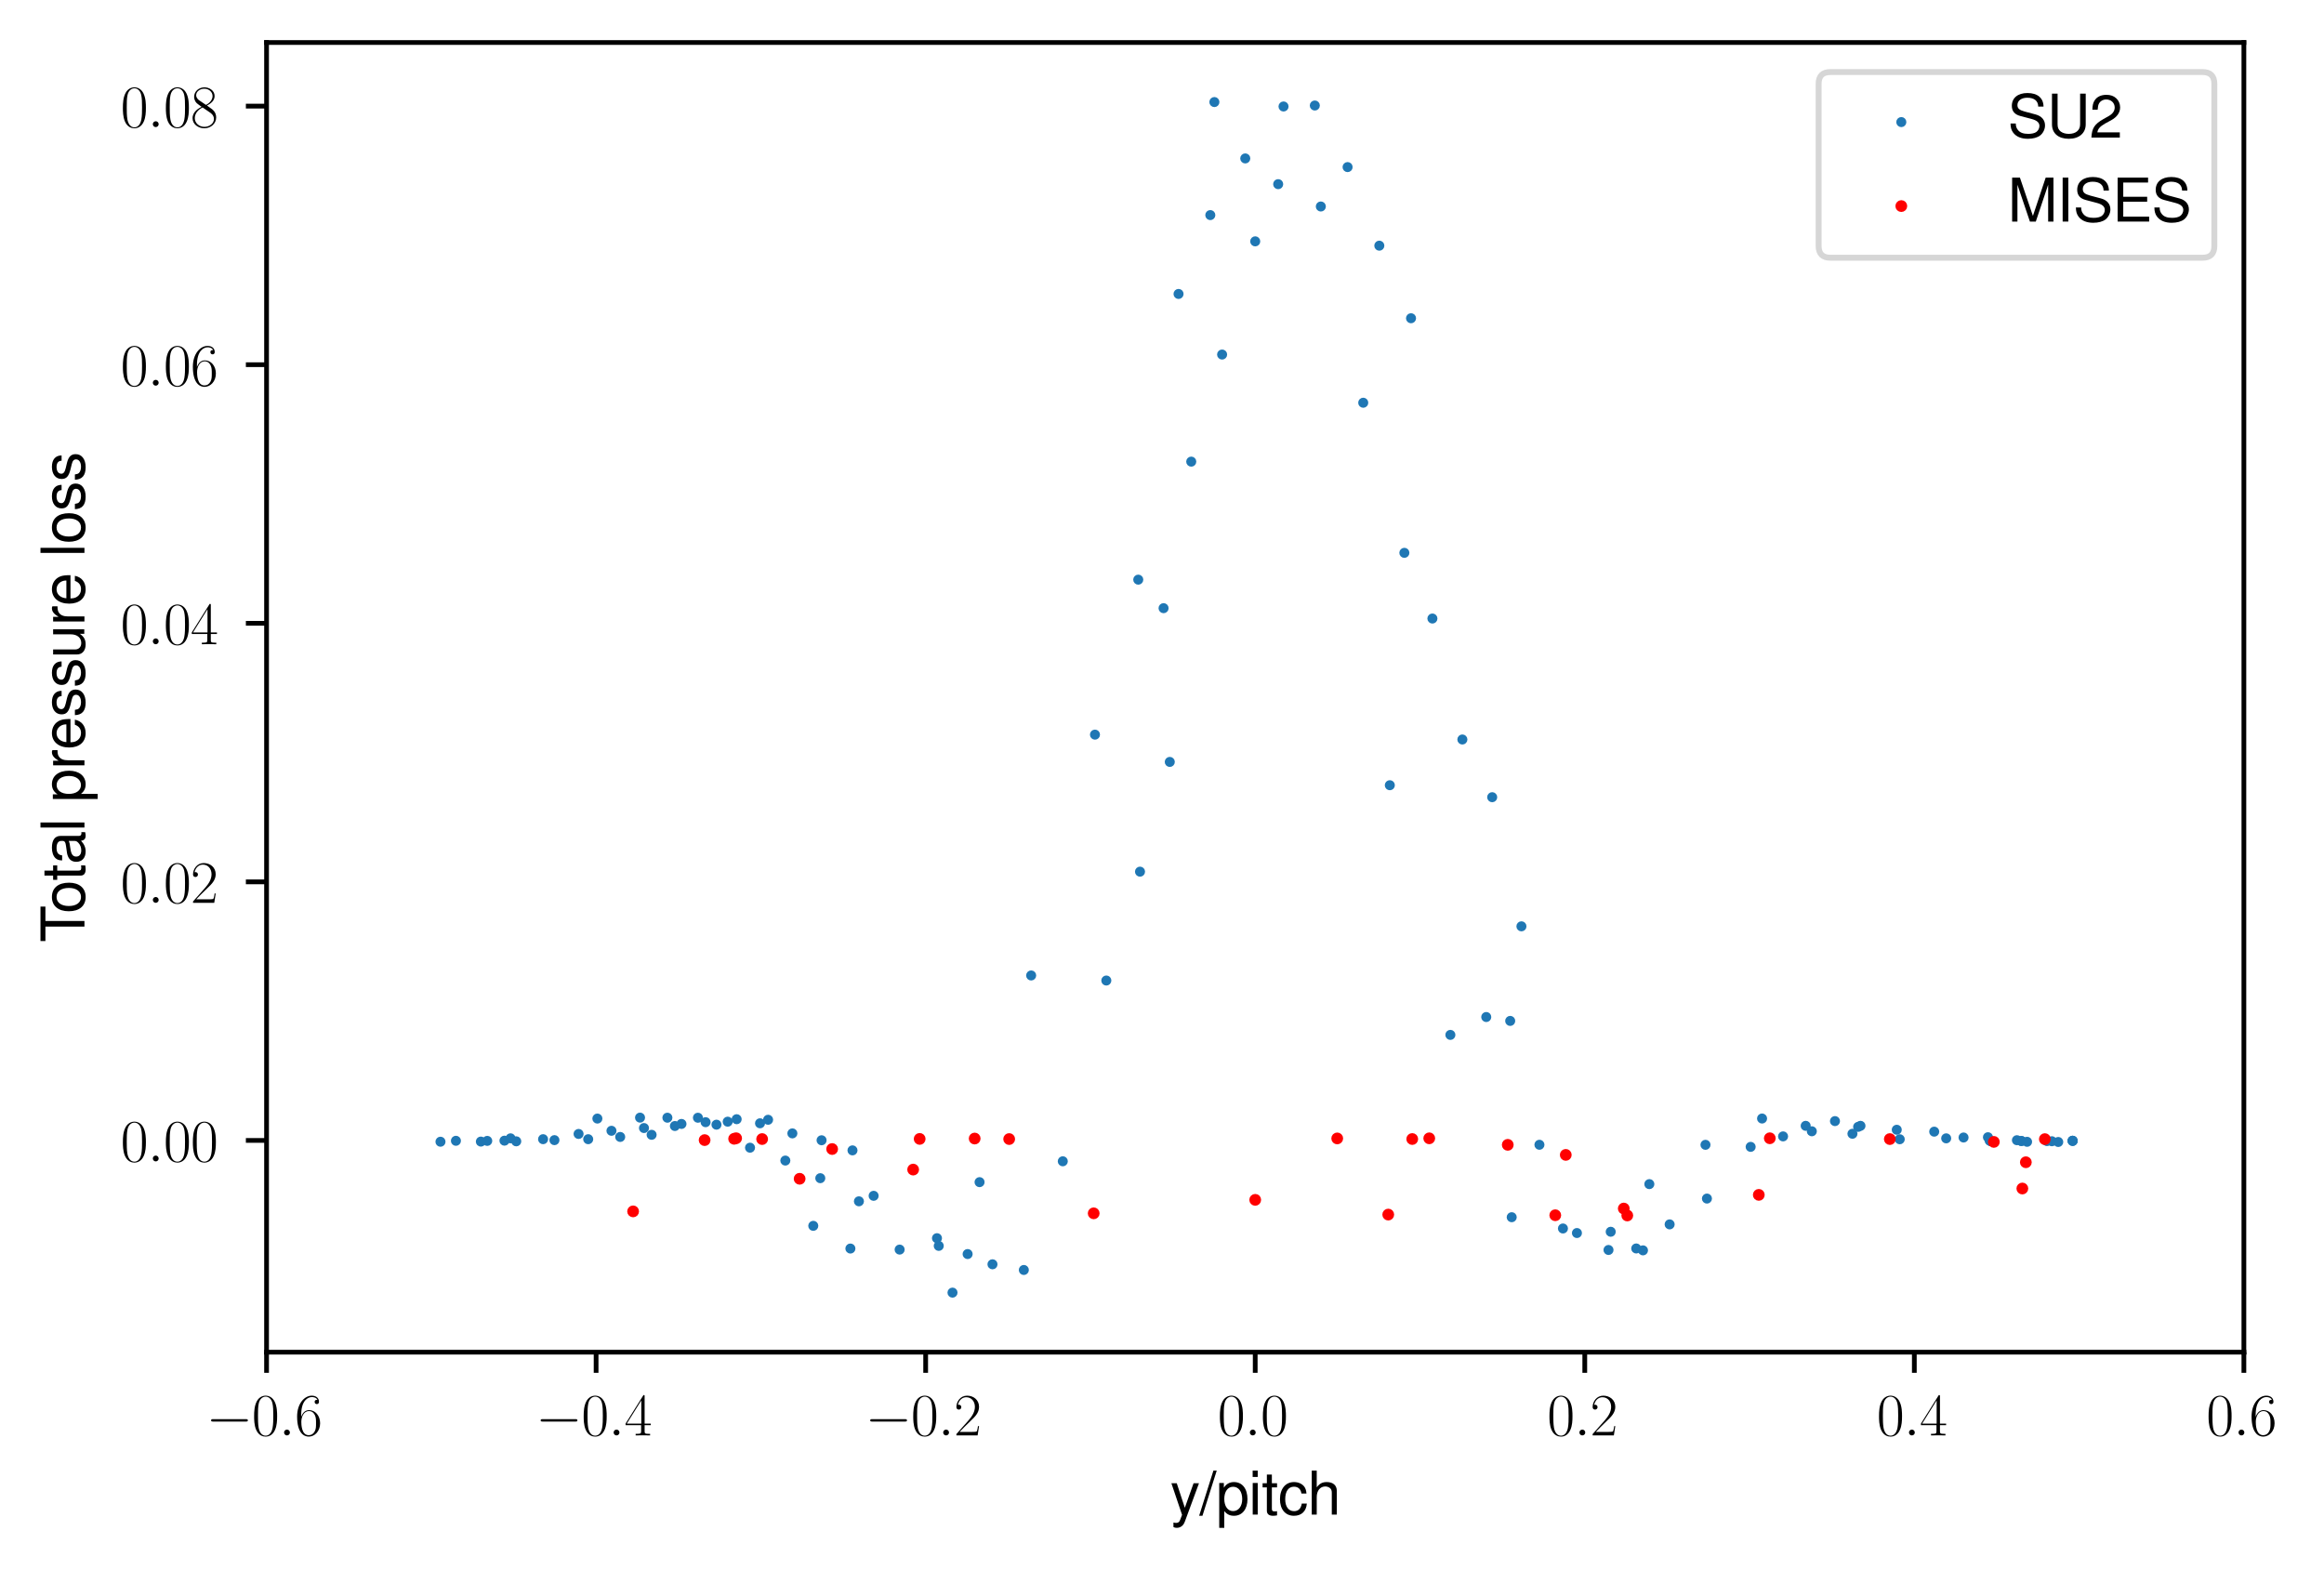 <?xml version="1.0" encoding="utf-8" standalone="no"?>
<!DOCTYPE svg PUBLIC "-//W3C//DTD SVG 1.1//EN"
  "http://www.w3.org/Graphics/SVG/1.1/DTD/svg11.dtd">
<svg xmlns:xlink="http://www.w3.org/1999/xlink" width="393.497pt" height="265.785pt" viewBox="0 0 393.497 265.785" xmlns="http://www.w3.org/2000/svg" version="1.1">
 <defs>
  <style type="text/css">*{stroke-linejoin: round; stroke-linecap: butt}</style>
 </defs>
 <g id="figure_1">
  <g id="patch_1">
   <path d="M 0 265.785 
L 393.497 265.785 
L 393.497 0 
L 0 0 
z
" style="fill: #ffffff"/>
  </g>
  <g id="axes_1">
   <g id="patch_2">
    <path d="M 45.132 228.96 
L 379.932 228.96 
L 379.932 7.2 
L 45.132 7.2 
z
" style="fill: #ffffff"/>
   </g>
   <g id="PathCollection_1">
    <defs>
     <path id="m2111ec6ce5" d="M 0 0.354 
C 0.094 0.354 0.184 0.316 0.25 0.25 
C 0.316 0.184 0.354 0.094 0.354 0 
C 0.354 -0.094 0.316 -0.184 0.25 -0.25 
C 0.184 -0.316 0.094 -0.354 0 -0.354 
C -0.094 -0.354 -0.184 -0.316 -0.25 -0.25 
C -0.316 -0.184 -0.354 -0.094 -0.354 0 
C -0.354 0.094 -0.316 0.184 -0.25 0.25 
C -0.184 0.316 -0.094 0.354 0 0.354 
z
" style="stroke: #1f77b4"/>
    </defs>
    <g clip-path="url(#p0fb24dfe08)">
     <use xlink:href="#m2111ec6ce5" x="212.532" y="40.868" style="fill: #1f77b4; stroke: #1f77b4"/>
     <use xlink:href="#m2111ec6ce5" x="216.419" y="31.185" style="fill: #1f77b4; stroke: #1f77b4"/>
     <use xlink:href="#m2111ec6ce5" x="217.326" y="18.031" style="fill: #1f77b4; stroke: #1f77b4"/>
     <use xlink:href="#m2111ec6ce5" x="222.622" y="17.866" style="fill: #1f77b4; stroke: #1f77b4"/>
     <use xlink:href="#m2111ec6ce5" x="223.641" y="34.966" style="fill: #1f77b4; stroke: #1f77b4"/>
     <use xlink:href="#m2111ec6ce5" x="228.172" y="28.293" style="fill: #1f77b4; stroke: #1f77b4"/>
     <use xlink:href="#m2111ec6ce5" x="230.822" y="68.195" style="fill: #1f77b4; stroke: #1f77b4"/>
     <use xlink:href="#m2111ec6ce5" x="233.545" y="41.599" style="fill: #1f77b4; stroke: #1f77b4"/>
     <use xlink:href="#m2111ec6ce5" x="235.323" y="132.96" style="fill: #1f77b4; stroke: #1f77b4"/>
     <use xlink:href="#m2111ec6ce5" x="237.786" y="93.611" style="fill: #1f77b4; stroke: #1f77b4"/>
     <use xlink:href="#m2111ec6ce5" x="238.913" y="53.889" style="fill: #1f77b4; stroke: #1f77b4"/>
     <use xlink:href="#m2111ec6ce5" x="242.534" y="104.735" style="fill: #1f77b4; stroke: #1f77b4"/>
     <use xlink:href="#m2111ec6ce5" x="245.576" y="175.237" style="fill: #1f77b4; stroke: #1f77b4"/>
     <use xlink:href="#m2111ec6ce5" x="247.607" y="125.218" style="fill: #1f77b4; stroke: #1f77b4"/>
     <use xlink:href="#m2111ec6ce5" x="251.65" y="172.212" style="fill: #1f77b4; stroke: #1f77b4"/>
     <use xlink:href="#m2111ec6ce5" x="252.656" y="134.989" style="fill: #1f77b4; stroke: #1f77b4"/>
     <use xlink:href="#m2111ec6ce5" x="255.705" y="172.869" style="fill: #1f77b4; stroke: #1f77b4"/>
     <use xlink:href="#m2111ec6ce5" x="255.96" y="206.11" style="fill: #1f77b4; stroke: #1f77b4"/>
     <use xlink:href="#m2111ec6ce5" x="257.607" y="156.854" style="fill: #1f77b4; stroke: #1f77b4"/>
     <use xlink:href="#m2111ec6ce5" x="260.654" y="193.842" style="fill: #1f77b4; stroke: #1f77b4"/>
     <use xlink:href="#m2111ec6ce5" x="264.636" y="208.018" style="fill: #1f77b4; stroke: #1f77b4"/>
     <use xlink:href="#m2111ec6ce5" x="267.004" y="208.787" style="fill: #1f77b4; stroke: #1f77b4"/>
     <use xlink:href="#m2111ec6ce5" x="272.35" y="211.656" style="fill: #1f77b4; stroke: #1f77b4"/>
     <use xlink:href="#m2111ec6ce5" x="272.725" y="208.572" style="fill: #1f77b4; stroke: #1f77b4"/>
     <use xlink:href="#m2111ec6ce5" x="277.045" y="211.401" style="fill: #1f77b4; stroke: #1f77b4"/>
     <use xlink:href="#m2111ec6ce5" x="278.187" y="211.722" style="fill: #1f77b4; stroke: #1f77b4"/>
     <use xlink:href="#m2111ec6ce5" x="279.264" y="200.506" style="fill: #1f77b4; stroke: #1f77b4"/>
     <use xlink:href="#m2111ec6ce5" x="282.701" y="207.323" style="fill: #1f77b4; stroke: #1f77b4"/>
     <use xlink:href="#m2111ec6ce5" x="288.77" y="193.85" style="fill: #1f77b4; stroke: #1f77b4"/>
     <use xlink:href="#m2111ec6ce5" x="289.017" y="202.952" style="fill: #1f77b4; stroke: #1f77b4"/>
     <use xlink:href="#m2111ec6ce5" x="296.419" y="194.197" style="fill: #1f77b4; stroke: #1f77b4"/>
     <use xlink:href="#m2111ec6ce5" x="298.351" y="189.398" style="fill: #1f77b4; stroke: #1f77b4"/>
     <use xlink:href="#m2111ec6ce5" x="301.906" y="192.423" style="fill: #1f77b4; stroke: #1f77b4"/>
     <use xlink:href="#m2111ec6ce5" x="305.736" y="190.635" style="fill: #1f77b4; stroke: #1f77b4"/>
     <use xlink:href="#m2111ec6ce5" x="306.776" y="191.558" style="fill: #1f77b4; stroke: #1f77b4"/>
     <use xlink:href="#m2111ec6ce5" x="310.694" y="189.836" style="fill: #1f77b4; stroke: #1f77b4"/>
     <use xlink:href="#m2111ec6ce5" x="313.654" y="191.979" style="fill: #1f77b4; stroke: #1f77b4"/>
     <use xlink:href="#m2111ec6ce5" x="314.615" y="190.811" style="fill: #1f77b4; stroke: #1f77b4"/>
     <use xlink:href="#m2111ec6ce5" x="315.014" y="190.634" style="fill: #1f77b4; stroke: #1f77b4"/>
     <use xlink:href="#m2111ec6ce5" x="321.156" y="191.301" style="fill: #1f77b4; stroke: #1f77b4"/>
     <use xlink:href="#m2111ec6ce5" x="321.661" y="192.909" style="fill: #1f77b4; stroke: #1f77b4"/>
     <use xlink:href="#m2111ec6ce5" x="327.499" y="191.622" style="fill: #1f77b4; stroke: #1f77b4"/>
     <use xlink:href="#m2111ec6ce5" x="329.527" y="192.755" style="fill: #1f77b4; stroke: #1f77b4"/>
     <use xlink:href="#m2111ec6ce5" x="332.466" y="192.612" style="fill: #1f77b4; stroke: #1f77b4"/>
     <use xlink:href="#m2111ec6ce5" x="336.597" y="192.565" style="fill: #1f77b4; stroke: #1f77b4"/>
     <use xlink:href="#m2111ec6ce5" x="336.876" y="193.123" style="fill: #1f77b4; stroke: #1f77b4"/>
     <use xlink:href="#m2111ec6ce5" x="337.058" y="193.222" style="fill: #1f77b4; stroke: #1f77b4"/>
     <use xlink:href="#m2111ec6ce5" x="337.058" y="193.222" style="fill: #1f77b4; stroke: #1f77b4"/>
     <use xlink:href="#m2111ec6ce5" x="341.502" y="193.07" style="fill: #1f77b4; stroke: #1f77b4"/>
     <use xlink:href="#m2111ec6ce5" x="342.254" y="193.202" style="fill: #1f77b4; stroke: #1f77b4"/>
     <use xlink:href="#m2111ec6ce5" x="342.254" y="193.202" style="fill: #1f77b4; stroke: #1f77b4"/>
     <use xlink:href="#m2111ec6ce5" x="343.222" y="193.34" style="fill: #1f77b4; stroke: #1f77b4"/>
     <use xlink:href="#m2111ec6ce5" x="346.591" y="193.182" style="fill: #1f77b4; stroke: #1f77b4"/>
     <use xlink:href="#m2111ec6ce5" x="346.591" y="193.182" style="fill: #1f77b4; stroke: #1f77b4"/>
     <use xlink:href="#m2111ec6ce5" x="347.422" y="193.245" style="fill: #1f77b4; stroke: #1f77b4"/>
     <use xlink:href="#m2111ec6ce5" x="348.5" y="193.371" style="fill: #1f77b4; stroke: #1f77b4"/>
     <use xlink:href="#m2111ec6ce5" x="350.929" y="193.158" style="fill: #1f77b4; stroke: #1f77b4"/>
     <use xlink:href="#m2111ec6ce5" x="350.929" y="193.158" style="fill: #1f77b4; stroke: #1f77b4"/>
     <use xlink:href="#m2111ec6ce5" x="350.944" y="193.193" style="fill: #1f77b4; stroke: #1f77b4"/>
     <use xlink:href="#m2111ec6ce5" x="74.582" y="193.327" style="fill: #1f77b4; stroke: #1f77b4"/>
     <use xlink:href="#m2111ec6ce5" x="77.196" y="193.17" style="fill: #1f77b4; stroke: #1f77b4"/>
     <use xlink:href="#m2111ec6ce5" x="81.42" y="193.304" style="fill: #1f77b4; stroke: #1f77b4"/>
     <use xlink:href="#m2111ec6ce5" x="82.499" y="193.185" style="fill: #1f77b4; stroke: #1f77b4"/>
     <use xlink:href="#m2111ec6ce5" x="85.413" y="193.147" style="fill: #1f77b4; stroke: #1f77b4"/>
     <use xlink:href="#m2111ec6ce5" x="86.445" y="192.753" style="fill: #1f77b4; stroke: #1f77b4"/>
     <use xlink:href="#m2111ec6ce5" x="87.411" y="193.259" style="fill: #1f77b4; stroke: #1f77b4"/>
     <use xlink:href="#m2111ec6ce5" x="91.954" y="192.897" style="fill: #1f77b4; stroke: #1f77b4"/>
     <use xlink:href="#m2111ec6ce5" x="93.876" y="193.057" style="fill: #1f77b4; stroke: #1f77b4"/>
     <use xlink:href="#m2111ec6ce5" x="97.963" y="192.009" style="fill: #1f77b4; stroke: #1f77b4"/>
     <use xlink:href="#m2111ec6ce5" x="99.594" y="192.9" style="fill: #1f77b4; stroke: #1f77b4"/>
     <use xlink:href="#m2111ec6ce5" x="101.148" y="189.405" style="fill: #1f77b4; stroke: #1f77b4"/>
     <use xlink:href="#m2111ec6ce5" x="103.533" y="191.474" style="fill: #1f77b4; stroke: #1f77b4"/>
     <use xlink:href="#m2111ec6ce5" x="105.011" y="192.517" style="fill: #1f77b4; stroke: #1f77b4"/>
     <use xlink:href="#m2111ec6ce5" x="108.37" y="189.246" style="fill: #1f77b4; stroke: #1f77b4"/>
     <use xlink:href="#m2111ec6ce5" x="109.037" y="191.01" style="fill: #1f77b4; stroke: #1f77b4"/>
     <use xlink:href="#m2111ec6ce5" x="110.331" y="192.155" style="fill: #1f77b4; stroke: #1f77b4"/>
     <use xlink:href="#m2111ec6ce5" x="113.001" y="189.259" style="fill: #1f77b4; stroke: #1f77b4"/>
     <use xlink:href="#m2111ec6ce5" x="114.272" y="190.666" style="fill: #1f77b4; stroke: #1f77b4"/>
     <use xlink:href="#m2111ec6ce5" x="115.387" y="190.314" style="fill: #1f77b4; stroke: #1f77b4"/>
     <use xlink:href="#m2111ec6ce5" x="118.172" y="189.264" style="fill: #1f77b4; stroke: #1f77b4"/>
     <use xlink:href="#m2111ec6ce5" x="119.47" y="190.019" style="fill: #1f77b4; stroke: #1f77b4"/>
     <use xlink:href="#m2111ec6ce5" x="121.314" y="190.44" style="fill: #1f77b4; stroke: #1f77b4"/>
     <use xlink:href="#m2111ec6ce5" x="123.213" y="189.933" style="fill: #1f77b4; stroke: #1f77b4"/>
     <use xlink:href="#m2111ec6ce5" x="124.729" y="189.514" style="fill: #1f77b4; stroke: #1f77b4"/>
     <use xlink:href="#m2111ec6ce5" x="126.993" y="194.338" style="fill: #1f77b4; stroke: #1f77b4"/>
     <use xlink:href="#m2111ec6ce5" x="128.687" y="190.205" style="fill: #1f77b4; stroke: #1f77b4"/>
     <use xlink:href="#m2111ec6ce5" x="130.053" y="189.609" style="fill: #1f77b4; stroke: #1f77b4"/>
     <use xlink:href="#m2111ec6ce5" x="132.973" y="196.517" style="fill: #1f77b4; stroke: #1f77b4"/>
     <use xlink:href="#m2111ec6ce5" x="134.163" y="191.915" style="fill: #1f77b4; stroke: #1f77b4"/>
     <use xlink:href="#m2111ec6ce5" x="137.703" y="207.569" style="fill: #1f77b4; stroke: #1f77b4"/>
     <use xlink:href="#m2111ec6ce5" x="138.891" y="199.501" style="fill: #1f77b4; stroke: #1f77b4"/>
     <use xlink:href="#m2111ec6ce5" x="139.108" y="193.079" style="fill: #1f77b4; stroke: #1f77b4"/>
     <use xlink:href="#m2111ec6ce5" x="143.988" y="211.415" style="fill: #1f77b4; stroke: #1f77b4"/>
     <use xlink:href="#m2111ec6ce5" x="144.342" y="194.791" style="fill: #1f77b4; stroke: #1f77b4"/>
     <use xlink:href="#m2111ec6ce5" x="145.432" y="203.417" style="fill: #1f77b4; stroke: #1f77b4"/>
     <use xlink:href="#m2111ec6ce5" x="147.923" y="202.485" style="fill: #1f77b4; stroke: #1f77b4"/>
     <use xlink:href="#m2111ec6ce5" x="152.326" y="211.592" style="fill: #1f77b4; stroke: #1f77b4"/>
     <use xlink:href="#m2111ec6ce5" x="158.647" y="209.662" style="fill: #1f77b4; stroke: #1f77b4"/>
     <use xlink:href="#m2111ec6ce5" x="158.949" y="210.963" style="fill: #1f77b4; stroke: #1f77b4"/>
     <use xlink:href="#m2111ec6ce5" x="161.277" y="218.88" style="fill: #1f77b4; stroke: #1f77b4"/>
     <use xlink:href="#m2111ec6ce5" x="163.838" y="212.348" style="fill: #1f77b4; stroke: #1f77b4"/>
     <use xlink:href="#m2111ec6ce5" x="165.859" y="200.171" style="fill: #1f77b4; stroke: #1f77b4"/>
     <use xlink:href="#m2111ec6ce5" x="168.045" y="214.081" style="fill: #1f77b4; stroke: #1f77b4"/>
     <use xlink:href="#m2111ec6ce5" x="173.353" y="215.044" style="fill: #1f77b4; stroke: #1f77b4"/>
     <use xlink:href="#m2111ec6ce5" x="174.594" y="165.174" style="fill: #1f77b4; stroke: #1f77b4"/>
     <use xlink:href="#m2111ec6ce5" x="179.95" y="196.639" style="fill: #1f77b4; stroke: #1f77b4"/>
     <use xlink:href="#m2111ec6ce5" x="185.399" y="124.396" style="fill: #1f77b4; stroke: #1f77b4"/>
     <use xlink:href="#m2111ec6ce5" x="187.321" y="166.032" style="fill: #1f77b4; stroke: #1f77b4"/>
     <use xlink:href="#m2111ec6ce5" x="192.729" y="98.153" style="fill: #1f77b4; stroke: #1f77b4"/>
     <use xlink:href="#m2111ec6ce5" x="193.025" y="147.597" style="fill: #1f77b4; stroke: #1f77b4"/>
     <use xlink:href="#m2111ec6ce5" x="197.014" y="102.981" style="fill: #1f77b4; stroke: #1f77b4"/>
     <use xlink:href="#m2111ec6ce5" x="198.066" y="129.014" style="fill: #1f77b4; stroke: #1f77b4"/>
     <use xlink:href="#m2111ec6ce5" x="199.55" y="49.774" style="fill: #1f77b4; stroke: #1f77b4"/>
     <use xlink:href="#m2111ec6ce5" x="201.701" y="78.168" style="fill: #1f77b4; stroke: #1f77b4"/>
     <use xlink:href="#m2111ec6ce5" x="204.928" y="36.421" style="fill: #1f77b4; stroke: #1f77b4"/>
     <use xlink:href="#m2111ec6ce5" x="205.618" y="17.28" style="fill: #1f77b4; stroke: #1f77b4"/>
     <use xlink:href="#m2111ec6ce5" x="206.926" y="60.034" style="fill: #1f77b4; stroke: #1f77b4"/>
     <use xlink:href="#m2111ec6ce5" x="210.847" y="26.826" style="fill: #1f77b4; stroke: #1f77b4"/>
    </g>
   </g>
   <g id="PathCollection_2">
    <defs>
     <path id="m2f31a39088" d="M 0 0.5 
C 0.133 0.5 0.26 0.447 0.354 0.354 
C 0.447 0.26 0.5 0.133 0.5 0 
C 0.5 -0.133 0.447 -0.26 0.354 -0.354 
C 0.26 -0.447 0.133 -0.5 0 -0.5 
C -0.133 -0.5 -0.26 -0.447 -0.354 -0.354 
C -0.447 -0.26 -0.5 -0.133 -0.5 0 
C -0.5 0.133 -0.447 0.26 -0.354 0.354 
C -0.26 0.447 -0.133 0.5 0 0.5 
z
" style="stroke: #ff0000"/>
    </defs>
    <g clip-path="url(#p0fb24dfe08)">
     <use xlink:href="#m2f31a39088" x="212.532" y="203.169" style="fill: #ff0000; stroke: #ff0000"/>
     <use xlink:href="#m2f31a39088" x="226.418" y="192.768" style="fill: #ff0000; stroke: #ff0000"/>
     <use xlink:href="#m2f31a39088" x="235.055" y="205.664" style="fill: #ff0000; stroke: #ff0000"/>
     <use xlink:href="#m2f31a39088" x="239.119" y="192.87" style="fill: #ff0000; stroke: #ff0000"/>
     <use xlink:href="#m2f31a39088" x="241.998" y="192.751" style="fill: #ff0000; stroke: #ff0000"/>
     <use xlink:href="#m2f31a39088" x="255.292" y="193.853" style="fill: #ff0000; stroke: #ff0000"/>
     <use xlink:href="#m2f31a39088" x="263.336" y="205.776" style="fill: #ff0000; stroke: #ff0000"/>
     <use xlink:href="#m2f31a39088" x="265.114" y="195.556" style="fill: #ff0000; stroke: #ff0000"/>
     <use xlink:href="#m2f31a39088" x="274.936" y="204.641" style="fill: #ff0000; stroke: #ff0000"/>
     <use xlink:href="#m2f31a39088" x="275.529" y="205.818" style="fill: #ff0000; stroke: #ff0000"/>
     <use xlink:href="#m2f31a39088" x="297.798" y="202.326" style="fill: #ff0000; stroke: #ff0000"/>
     <use xlink:href="#m2f31a39088" x="299.661" y="192.742" style="fill: #ff0000; stroke: #ff0000"/>
     <use xlink:href="#m2f31a39088" x="319.983" y="192.88" style="fill: #ff0000; stroke: #ff0000"/>
     <use xlink:href="#m2f31a39088" x="337.595" y="193.356" style="fill: #ff0000; stroke: #ff0000"/>
     <use xlink:href="#m2f31a39088" x="342.421" y="201.25" style="fill: #ff0000; stroke: #ff0000"/>
     <use xlink:href="#m2f31a39088" x="343.014" y="196.803" style="fill: #ff0000; stroke: #ff0000"/>
     <use xlink:href="#m2f31a39088" x="346.232" y="192.887" style="fill: #ff0000; stroke: #ff0000"/>
     <use xlink:href="#m2f31a39088" x="107.198" y="205.122" style="fill: #ff0000; stroke: #ff0000"/>
     <use xlink:href="#m2f31a39088" x="119.306" y="193.052" style="fill: #ff0000; stroke: #ff0000"/>
     <use xlink:href="#m2f31a39088" x="124.302" y="192.832" style="fill: #ff0000; stroke: #ff0000"/>
     <use xlink:href="#m2f31a39088" x="124.64" y="192.738" style="fill: #ff0000; stroke: #ff0000"/>
     <use xlink:href="#m2f31a39088" x="129.043" y="192.876" style="fill: #ff0000; stroke: #ff0000"/>
     <use xlink:href="#m2f31a39088" x="135.394" y="199.6" style="fill: #ff0000; stroke: #ff0000"/>
     <use xlink:href="#m2f31a39088" x="140.898" y="194.565" style="fill: #ff0000; stroke: #ff0000"/>
     <use xlink:href="#m2f31a39088" x="154.615" y="198.045" style="fill: #ff0000; stroke: #ff0000"/>
     <use xlink:href="#m2f31a39088" x="155.716" y="192.851" style="fill: #ff0000; stroke: #ff0000"/>
     <use xlink:href="#m2f31a39088" x="165.03" y="192.788" style="fill: #ff0000; stroke: #ff0000"/>
     <use xlink:href="#m2f31a39088" x="170.872" y="192.875" style="fill: #ff0000; stroke: #ff0000"/>
     <use xlink:href="#m2f31a39088" x="185.182" y="205.452" style="fill: #ff0000; stroke: #ff0000"/>
    </g>
   </g>
   <g id="matplotlib.axis_1">
    <g id="xtick_1">
     <g id="line2d_1">
      <defs>
       <path id="m8181acb669" d="M 0 0 
L 0 3.5 
" style="stroke: #000000; stroke-width: 0.8"/>
      </defs>
      <g>
       <use xlink:href="#m8181acb669" x="45.132" y="228.96" style="stroke: #000000; stroke-width: 0.8"/>
      </g>
     </g>
     <g id="text_1">
      <!-- $\mathdefault{−0.6}$ -->
      <g transform="translate(34.892 243.058) scale(0.1 -0.1)">
       <defs>
        <path id="CMSY10-0" d="M 4218 1472 
C 4326 1472 4442 1472 4442 1600 
C 4442 1728 4326 1728 4218 1728 
L 755 1728 
C 646 1728 531 1728 531 1600 
C 531 1472 646 1472 755 1472 
L 4218 1472 
z
" transform="scale(0.016)"/>
        <path id="CMR17-30" d="M 2688 2038 
C 2688 2430 2682 3099 2413 3613 
C 2176 4063 1798 4224 1466 4224 
C 1158 4224 768 4082 525 3620 
C 269 3137 243 2539 243 2038 
C 243 1671 250 1112 448 623 
C 723 -39 1216 -128 1466 -128 
C 1760 -128 2208 -7 2470 604 
C 2662 1048 2688 1568 2688 2038 
z
M 1466 -26 
C 1056 -26 813 328 723 816 
C 653 1196 653 1749 653 2109 
C 653 2604 653 3015 736 3407 
C 858 3954 1216 4121 1466 4121 
C 1728 4121 2067 3947 2189 3420 
C 2272 3054 2278 2623 2278 2109 
C 2278 1691 2278 1176 2202 797 
C 2067 96 1690 -26 1466 -26 
z
" transform="scale(0.016)"/>
        <path id="CMMI12-3a" d="M 1178 307 
C 1178 492 1024 620 870 620 
C 685 620 557 467 557 313 
C 557 128 710 0 864 0 
C 1050 0 1178 153 1178 307 
z
" transform="scale(0.016)"/>
        <path id="CMR17-36" d="M 678 2198 
C 678 3712 1395 4076 1811 4076 
C 1946 4076 2272 4049 2400 3782 
C 2298 3782 2106 3782 2106 3558 
C 2106 3385 2246 3328 2336 3328 
C 2394 3328 2566 3353 2566 3571 
C 2566 3987 2246 4224 1805 4224 
C 1043 4224 243 3411 243 2011 
C 243 257 966 -128 1478 -128 
C 2099 -128 2688 431 2688 1295 
C 2688 2101 2170 2688 1517 2688 
C 1126 2688 838 2430 678 1979 
L 678 2198 
z
M 1478 25 
C 691 25 691 1212 691 1450 
C 691 1914 909 2585 1504 2585 
C 1613 2585 1926 2585 2138 2140 
C 2253 1889 2253 1624 2253 1302 
C 2253 954 2253 696 2118 438 
C 1978 173 1773 25 1478 25 
z
" transform="scale(0.016)"/>
       </defs>
       <use xlink:href="#CMSY10-0" transform="scale(0.996)"/>
       <use xlink:href="#CMR17-30" transform="translate(77.487 0) scale(0.996)"/>
       <use xlink:href="#CMMI12-3a" transform="translate(123.178 0) scale(0.996)"/>
       <use xlink:href="#CMR17-36" transform="translate(150.275 0) scale(0.996)"/>
      </g>
     </g>
    </g>
    <g id="xtick_2">
     <g id="line2d_2">
      <g>
       <use xlink:href="#m8181acb669" x="100.932" y="228.96" style="stroke: #000000; stroke-width: 0.8"/>
      </g>
     </g>
     <g id="text_2">
      <!-- $\mathdefault{−0.4}$ -->
      <g transform="translate(90.692 243.058) scale(0.1 -0.1)">
       <defs>
        <path id="CMR17-34" d="M 2150 4147 
C 2150 4281 2144 4288 2029 4288 
L 128 1254 
L 128 1088 
L 1779 1088 
L 1779 460 
C 1779 230 1766 166 1318 166 
L 1197 166 
L 1197 0 
C 1402 12 1747 12 1965 12 
C 2182 12 2528 12 2733 0 
L 2733 166 
L 2611 166 
C 2163 166 2150 230 2150 460 
L 2150 1088 
L 2803 1088 
L 2803 1254 
L 2150 1254 
L 2150 4147 
z
M 1798 3723 
L 1798 1254 
L 256 1254 
L 1798 3723 
z
" transform="scale(0.016)"/>
       </defs>
       <use xlink:href="#CMSY10-0" transform="scale(0.996)"/>
       <use xlink:href="#CMR17-30" transform="translate(77.487 0) scale(0.996)"/>
       <use xlink:href="#CMMI12-3a" transform="translate(123.178 0) scale(0.996)"/>
       <use xlink:href="#CMR17-34" transform="translate(150.275 0) scale(0.996)"/>
      </g>
     </g>
    </g>
    <g id="xtick_3">
     <g id="line2d_3">
      <g>
       <use xlink:href="#m8181acb669" x="156.732" y="228.96" style="stroke: #000000; stroke-width: 0.8"/>
      </g>
     </g>
     <g id="text_3">
      <!-- $\mathdefault{−0.2}$ -->
      <g transform="translate(146.492 243.058) scale(0.1 -0.1)">
       <defs>
        <path id="CMR17-32" d="M 2669 990 
L 2554 990 
C 2490 537 2438 460 2413 422 
C 2381 371 1920 371 1830 371 
L 602 371 
C 832 620 1280 1073 1824 1596 
C 2214 1966 2669 2400 2669 3033 
C 2669 3788 2067 4224 1395 4224 
C 691 4224 262 3603 262 3027 
C 262 2777 448 2745 525 2745 
C 589 2745 781 2783 781 3007 
C 781 3206 614 3264 525 3264 
C 486 3264 448 3257 422 3244 
C 544 3788 915 4057 1306 4057 
C 1862 4057 2227 3616 2227 3033 
C 2227 2477 1901 1998 1536 1583 
L 262 147 
L 262 0 
L 2515 0 
L 2669 990 
z
" transform="scale(0.016)"/>
       </defs>
       <use xlink:href="#CMSY10-0" transform="scale(0.996)"/>
       <use xlink:href="#CMR17-30" transform="translate(77.487 0) scale(0.996)"/>
       <use xlink:href="#CMMI12-3a" transform="translate(123.178 0) scale(0.996)"/>
       <use xlink:href="#CMR17-32" transform="translate(150.275 0) scale(0.996)"/>
      </g>
     </g>
    </g>
    <g id="xtick_4">
     <g id="line2d_4">
      <g>
       <use xlink:href="#m8181acb669" x="212.532" y="228.96" style="stroke: #000000; stroke-width: 0.8"/>
      </g>
     </g>
     <g id="text_4">
      <!-- $\mathdefault{0.0}$ -->
      <g transform="translate(206.167 243.058) scale(0.1 -0.1)">
       <use xlink:href="#CMR17-30" transform="scale(0.996)"/>
       <use xlink:href="#CMMI12-3a" transform="translate(45.69 0) scale(0.996)"/>
       <use xlink:href="#CMR17-30" transform="translate(72.788 0) scale(0.996)"/>
      </g>
     </g>
    </g>
    <g id="xtick_5">
     <g id="line2d_5">
      <g>
       <use xlink:href="#m8181acb669" x="268.332" y="228.96" style="stroke: #000000; stroke-width: 0.8"/>
      </g>
     </g>
     <g id="text_5">
      <!-- $\mathdefault{0.2}$ -->
      <g transform="translate(261.967 243.058) scale(0.1 -0.1)">
       <use xlink:href="#CMR17-30" transform="scale(0.996)"/>
       <use xlink:href="#CMMI12-3a" transform="translate(45.69 0) scale(0.996)"/>
       <use xlink:href="#CMR17-32" transform="translate(72.788 0) scale(0.996)"/>
      </g>
     </g>
    </g>
    <g id="xtick_6">
     <g id="line2d_6">
      <g>
       <use xlink:href="#m8181acb669" x="324.132" y="228.96" style="stroke: #000000; stroke-width: 0.8"/>
      </g>
     </g>
     <g id="text_6">
      <!-- $\mathdefault{0.4}$ -->
      <g transform="translate(317.767 243.058) scale(0.1 -0.1)">
       <use xlink:href="#CMR17-30" transform="scale(0.996)"/>
       <use xlink:href="#CMMI12-3a" transform="translate(45.69 0) scale(0.996)"/>
       <use xlink:href="#CMR17-34" transform="translate(72.788 0) scale(0.996)"/>
      </g>
     </g>
    </g>
    <g id="xtick_7">
     <g id="line2d_7">
      <g>
       <use xlink:href="#m8181acb669" x="379.932" y="228.96" style="stroke: #000000; stroke-width: 0.8"/>
      </g>
     </g>
     <g id="text_7">
      <!-- $\mathdefault{0.6}$ -->
      <g transform="translate(373.567 243.058) scale(0.1 -0.1)">
       <use xlink:href="#CMR17-30" transform="scale(0.996)"/>
       <use xlink:href="#CMMI12-3a" transform="translate(45.69 0) scale(0.996)"/>
       <use xlink:href="#CMR17-36" transform="translate(72.788 0) scale(0.996)"/>
      </g>
     </g>
    </g>
    <g id="text_8">
     <!-- y/pitch -->
     <g transform="translate(198.136 256.463) scale(0.1 -0.1)">
      <defs>
       <path id="NimbusSanL-Regu-79" d="M 2483 3328 
L 1555 724 
L 698 3328 
L 128 3328 
L 1261 -29 
L 1056 -558 
C 973 -794 851 -884 627 -884 
C 550 -884 461 -871 346 -845 
L 346 -1325 
C 454 -1383 563 -1408 704 -1408 
C 877 -1408 1062 -1351 1203 -1248 
C 1370 -1127 1466 -986 1568 -718 
L 3059 3328 
L 2483 3328 
z
" transform="scale(0.016)"/>
       <path id="NimbusSanL-Regu-2f" d="M 1466 4672 
L -51 -128 
L 301 -128 
L 1818 4672 
L 1466 4672 
z
" transform="scale(0.016)"/>
       <path id="NimbusSanL-Regu-70" d="M 346 -1408 
L 883 -1408 
L 883 371 
C 1165 25 1478 -128 1914 -128 
C 2778 -128 3347 568 3347 1632 
C 3347 2752 2797 3456 1907 3456 
C 1453 3456 1088 3251 838 2854 
L 838 3359 
L 346 3359 
L 346 -1408 
z
M 1818 2956 
C 2406 2956 2790 2440 2790 1644 
C 2790 887 2400 371 1818 371 
C 1254 371 883 880 883 1663 
C 883 2447 1254 2956 1818 2956 
z
" transform="scale(0.016)"/>
       <path id="NimbusSanL-Regu-69" d="M 960 3358 
L 429 3358 
L 429 0 
L 960 0 
L 960 3358 
z
M 960 4672 
L 422 4672 
L 422 3999 
L 960 3999 
L 960 4672 
z
" transform="scale(0.016)"/>
       <path id="NimbusSanL-Regu-74" d="M 1626 3328 
L 1075 3328 
L 1075 4249 
L 544 4249 
L 544 3328 
L 90 3328 
L 90 2892 
L 544 2892 
L 544 402 
C 544 64 774 -128 1190 -128 
C 1318 -128 1446 -116 1626 -84 
L 1626 364 
C 1555 345 1472 339 1370 339 
C 1139 339 1075 402 1075 634 
L 1075 2892 
L 1626 2892 
L 1626 3328 
z
" transform="scale(0.016)"/>
       <path id="NimbusSanL-Regu-63" d="M 3014 2237 
C 2989 2561 2918 2771 2790 2956 
C 2560 3270 2157 3456 1690 3456 
C 787 3456 198 2740 198 1632 
C 198 555 774 -128 1683 -128 
C 2483 -128 2989 352 3053 1167 
L 2515 1167 
C 2426 632 2150 364 1696 364 
C 1107 364 755 842 755 1632 
C 755 2466 1101 2963 1683 2963 
C 2131 2963 2413 2701 2477 2237 
L 3014 2237 
z
" transform="scale(0.016)"/>
       <path id="NimbusSanL-Regu-68" d="M 448 4672 
L 448 0 
L 979 0 
L 979 1853 
C 979 2539 1338 2988 1888 2988 
C 2061 2988 2234 2930 2362 2834 
C 2515 2725 2579 2565 2579 2328 
L 2579 0 
L 3110 0 
L 3110 2539 
C 3110 3103 2707 3456 2054 3456 
C 1581 3456 1293 3308 979 2898 
L 979 4672 
L 448 4672 
z
" transform="scale(0.016)"/>
      </defs>
      <use xlink:href="#NimbusSanL-Regu-79" transform="scale(0.996)"/>
      <use xlink:href="#NimbusSanL-Regu-2f" transform="translate(49.813 0) scale(0.996)"/>
      <use xlink:href="#NimbusSanL-Regu-70" transform="translate(77.508 0) scale(0.996)"/>
      <use xlink:href="#NimbusSanL-Regu-69" transform="translate(132.9 0) scale(0.996)"/>
      <use xlink:href="#NimbusSanL-Regu-74" transform="translate(155.017 0) scale(0.996)"/>
      <use xlink:href="#NimbusSanL-Regu-63" transform="translate(182.712 0) scale(0.996)"/>
      <use xlink:href="#NimbusSanL-Regu-68" transform="translate(232.525 0) scale(0.996)"/>
     </g>
    </g>
   </g>
   <g id="matplotlib.axis_2">
    <g id="ytick_1">
     <g id="line2d_8">
      <defs>
       <path id="m3ca13c5f6a" d="M 0 0 
L -3.5 0 
" style="stroke: #000000; stroke-width: 0.8"/>
      </defs>
      <g>
       <use xlink:href="#m3ca13c5f6a" x="45.132" y="193.11" style="stroke: #000000; stroke-width: 0.8"/>
      </g>
     </g>
     <g id="text_9">
      <!-- $\mathdefault{0.00}$ -->
      <g transform="translate(20.42 196.659) scale(0.1 -0.1)">
       <use xlink:href="#CMR17-30" transform="scale(0.996)"/>
       <use xlink:href="#CMMI12-3a" transform="translate(45.69 0) scale(0.996)"/>
       <use xlink:href="#CMR17-30" transform="translate(72.788 0) scale(0.996)"/>
       <use xlink:href="#CMR17-30" transform="translate(118.478 0) scale(0.996)"/>
      </g>
     </g>
    </g>
    <g id="ytick_2">
     <g id="line2d_9">
      <g>
       <use xlink:href="#m3ca13c5f6a" x="45.132" y="149.325" style="stroke: #000000; stroke-width: 0.8"/>
      </g>
     </g>
     <g id="text_10">
      <!-- $\mathdefault{0.02}$ -->
      <g transform="translate(20.42 152.874) scale(0.1 -0.1)">
       <use xlink:href="#CMR17-30" transform="scale(0.996)"/>
       <use xlink:href="#CMMI12-3a" transform="translate(45.69 0) scale(0.996)"/>
       <use xlink:href="#CMR17-30" transform="translate(72.788 0) scale(0.996)"/>
       <use xlink:href="#CMR17-32" transform="translate(118.478 0) scale(0.996)"/>
      </g>
     </g>
    </g>
    <g id="ytick_3">
     <g id="line2d_10">
      <g>
       <use xlink:href="#m3ca13c5f6a" x="45.132" y="105.54" style="stroke: #000000; stroke-width: 0.8"/>
      </g>
     </g>
     <g id="text_11">
      <!-- $\mathdefault{0.04}$ -->
      <g transform="translate(20.42 109.089) scale(0.1 -0.1)">
       <use xlink:href="#CMR17-30" transform="scale(0.996)"/>
       <use xlink:href="#CMMI12-3a" transform="translate(45.69 0) scale(0.996)"/>
       <use xlink:href="#CMR17-30" transform="translate(72.788 0) scale(0.996)"/>
       <use xlink:href="#CMR17-34" transform="translate(118.478 0) scale(0.996)"/>
      </g>
     </g>
    </g>
    <g id="ytick_4">
     <g id="line2d_11">
      <g>
       <use xlink:href="#m3ca13c5f6a" x="45.132" y="61.755" style="stroke: #000000; stroke-width: 0.8"/>
      </g>
     </g>
     <g id="text_12">
      <!-- $\mathdefault{0.06}$ -->
      <g transform="translate(20.42 65.304) scale(0.1 -0.1)">
       <use xlink:href="#CMR17-30" transform="scale(0.996)"/>
       <use xlink:href="#CMMI12-3a" transform="translate(45.69 0) scale(0.996)"/>
       <use xlink:href="#CMR17-30" transform="translate(72.788 0) scale(0.996)"/>
       <use xlink:href="#CMR17-36" transform="translate(118.478 0) scale(0.996)"/>
      </g>
     </g>
    </g>
    <g id="ytick_5">
     <g id="line2d_12">
      <g>
       <use xlink:href="#m3ca13c5f6a" x="45.132" y="17.97" style="stroke: #000000; stroke-width: 0.8"/>
      </g>
     </g>
     <g id="text_13">
      <!-- $\mathdefault{0.08}$ -->
      <g transform="translate(20.42 21.519) scale(0.1 -0.1)">
       <defs>
        <path id="CMR17-38" d="M 1741 2289 
C 2144 2494 2554 2803 2554 3298 
C 2554 3884 1990 4224 1472 4224 
C 890 4224 378 3800 378 3215 
C 378 3054 416 2777 666 2533 
C 730 2469 998 2276 1171 2154 
C 883 2006 211 1652 211 945 
C 211 282 838 -128 1459 -128 
C 2144 -128 2720 366 2720 1022 
C 2720 1607 2330 1877 2074 2051 
L 1741 2289 
z
M 902 2855 
C 851 2887 595 3086 595 3388 
C 595 3781 998 4076 1459 4076 
C 1965 4076 2336 3716 2336 3298 
C 2336 2700 1670 2359 1638 2359 
C 1632 2359 1626 2359 1574 2398 
L 902 2855 
z
M 2080 1536 
C 2176 1466 2483 1253 2483 861 
C 2483 385 2010 25 1472 25 
C 890 25 448 443 448 951 
C 448 1459 838 1884 1280 2083 
L 2080 1536 
z
" transform="scale(0.016)"/>
       </defs>
       <use xlink:href="#CMR17-30" transform="scale(0.996)"/>
       <use xlink:href="#CMMI12-3a" transform="translate(45.69 0) scale(0.996)"/>
       <use xlink:href="#CMR17-30" transform="translate(72.788 0) scale(0.996)"/>
       <use xlink:href="#CMR17-38" transform="translate(118.478 0) scale(0.996)"/>
      </g>
     </g>
    </g>
    <g id="text_14">
     <!-- Total pressure loss -->
     <g transform="translate(14.298 159.559) rotate(-90) scale(0.1 -0.1)">
      <defs>
       <path id="NimbusSanL-Regu-54" d="M 2266 4147 
L 3795 4147 
L 3795 4672 
L 134 4672 
L 134 4147 
L 1670 4147 
L 1670 0 
L 2266 0 
L 2266 4147 
z
" transform="scale(0.016)"/>
       <path id="NimbusSanL-Regu-6f" d="M 1741 3456 
C 800 3456 230 2784 230 1663 
C 230 543 794 -128 1747 -128 
C 2688 -128 3264 543 3264 1638 
C 3264 2791 2707 3456 1741 3456 
z
M 1747 2963 
C 2349 2963 2707 2472 2707 1644 
C 2707 861 2336 364 1747 364 
C 1152 364 787 855 787 1663 
C 787 2466 1152 2963 1747 2963 
z
" transform="scale(0.016)"/>
       <path id="NimbusSanL-Regu-61" d="M 3424 332 
C 3366 320 3341 320 3309 320 
C 3123 320 3021 415 3021 581 
L 3021 2542 
C 3021 3135 2586 3456 1760 3456 
C 1274 3456 870 3315 646 3065 
C 493 2893 429 2702 416 2370 
L 954 2370 
C 998 2778 1242 2963 1741 2963 
C 2221 2963 2490 2784 2490 2466 
L 2490 2326 
C 2490 2103 2355 2007 1933 1956 
C 1178 1861 1062 1835 858 1753 
C 467 1593 269 1294 269 861 
C 269 256 691 -128 1370 -128 
C 1792 -128 2131 19 2509 364 
C 2547 25 2714 -128 3059 -128 
C 3168 -128 3251 -116 3424 -71 
L 3424 332 
z
M 2490 1071 
C 2490 893 2438 785 2278 638 
C 2061 441 1798 339 1485 339 
C 1069 339 826 536 826 874 
C 826 1224 1062 1402 1632 1485 
C 2195 1562 2310 1587 2490 1670 
L 2490 1071 
z
" transform="scale(0.016)"/>
       <path id="NimbusSanL-Regu-6c" d="M 973 4672 
L 435 4672 
L 435 0 
L 973 0 
L 973 4672 
z
" transform="scale(0.016)"/>
       <path id="NimbusSanL-Regu-72" d="M 442 3328 
L 442 0 
L 979 0 
L 979 1727 
C 979 2203 1101 2514 1357 2698 
C 1523 2819 1683 2857 2054 2863 
L 2054 3404 
C 1965 3449 1920 3456 1850 3456 
C 1504 3456 1242 3251 934 2750 
L 934 3328 
L 442 3328 
z
" transform="scale(0.016)"/>
       <path id="NimbusSanL-Regu-65" d="M 3283 1484 
C 3283 1998 3245 2311 3149 2565 
C 2931 3123 2419 3456 1792 3456 
C 858 3456 256 2734 256 1619 
C 256 545 838 -128 1779 -128 
C 2547 -128 3078 307 3213 1018 
L 2675 1018 
C 2528 588 2227 364 1798 364 
C 1459 364 1171 514 992 787 
C 864 974 819 1161 813 1484 
L 3283 1484 
z
M 826 1920 
C 870 2552 1248 2963 1786 2963 
C 2310 2963 2714 2519 2714 1959 
C 2714 1946 2714 1933 2707 1920 
L 826 1920 
z
" transform="scale(0.016)"/>
       <path id="NimbusSanL-Regu-73" d="M 2803 2428 
C 2797 3084 2362 3456 1587 3456 
C 806 3456 301 3052 301 2434 
C 301 1912 570 1663 1363 1472 
L 1862 1351 
C 2234 1262 2381 1129 2381 887 
C 2381 574 2067 364 1600 364 
C 1312 364 1069 447 934 587 
C 851 683 813 778 781 1014 
L 218 1014 
C 243 243 678 -128 1555 -128 
C 2400 -128 2938 288 2938 931 
C 2938 1428 2656 1702 1990 1861 
L 1478 1982 
C 1043 2084 858 2224 858 2459 
C 858 2765 1133 2963 1568 2963 
C 1997 2963 2227 2778 2240 2428 
L 2803 2428 
z
" transform="scale(0.016)"/>
       <path id="NimbusSanL-Regu-75" d="M 3085 19 
L 3085 3328 
L 2554 3328 
L 2554 1454 
C 2554 780 2195 339 1638 339 
C 1216 339 947 591 947 988 
L 947 3328 
L 416 3328 
L 416 780 
C 416 230 832 -128 1485 -128 
C 1978 -128 2291 44 2605 484 
L 2605 19 
L 3085 19 
z
" transform="scale(0.016)"/>
      </defs>
      <use xlink:href="#NimbusSanL-Regu-54" transform="scale(0.996)"/>
      <use xlink:href="#NimbusSanL-Regu-6f" transform="translate(48.917 0) scale(0.996)"/>
      <use xlink:href="#NimbusSanL-Regu-74" transform="translate(104.309 0) scale(0.996)"/>
      <use xlink:href="#NimbusSanL-Regu-61" transform="translate(132.004 0) scale(0.996)"/>
      <use xlink:href="#NimbusSanL-Regu-6c" transform="translate(187.395 0) scale(0.996)"/>
      <use xlink:href="#NimbusSanL-Regu-70" transform="translate(237.207 0) scale(0.996)"/>
      <use xlink:href="#NimbusSanL-Regu-72" transform="translate(292.599 0) scale(0.996)"/>
      <use xlink:href="#NimbusSanL-Regu-65" transform="translate(325.774 0) scale(0.996)"/>
      <use xlink:href="#NimbusSanL-Regu-73" transform="translate(381.166 0) scale(0.996)"/>
      <use xlink:href="#NimbusSanL-Regu-73" transform="translate(430.979 0) scale(0.996)"/>
      <use xlink:href="#NimbusSanL-Regu-75" transform="translate(480.792 0) scale(0.996)"/>
      <use xlink:href="#NimbusSanL-Regu-72" transform="translate(536.184 0) scale(0.996)"/>
      <use xlink:href="#NimbusSanL-Regu-65" transform="translate(569.359 0) scale(0.996)"/>
      <use xlink:href="#NimbusSanL-Regu-6c" transform="translate(652.446 0) scale(0.996)"/>
      <use xlink:href="#NimbusSanL-Regu-6f" transform="translate(674.563 0) scale(0.996)"/>
      <use xlink:href="#NimbusSanL-Regu-73" transform="translate(729.955 0) scale(0.996)"/>
      <use xlink:href="#NimbusSanL-Regu-73" transform="translate(779.768 0) scale(0.996)"/>
     </g>
    </g>
   </g>
   <g id="patch_3">
    <path d="M 45.132 228.96 
L 45.132 7.2 
" style="fill: none; stroke: #000000; stroke-width: 0.8; stroke-linejoin: miter; stroke-linecap: square"/>
   </g>
   <g id="patch_4">
    <path d="M 379.932 228.96 
L 379.932 7.2 
" style="fill: none; stroke: #000000; stroke-width: 0.8; stroke-linejoin: miter; stroke-linecap: square"/>
   </g>
   <g id="patch_5">
    <path d="M 45.132 228.96 
L 379.932 228.96 
" style="fill: none; stroke: #000000; stroke-width: 0.8; stroke-linejoin: miter; stroke-linecap: square"/>
   </g>
   <g id="patch_6">
    <path d="M 45.132 7.2 
L 379.932 7.2 
" style="fill: none; stroke: #000000; stroke-width: 0.8; stroke-linejoin: miter; stroke-linecap: square"/>
   </g>
   <g id="legend_1">
    <g id="patch_7">
     <path d="M 309.928 43.641 
L 372.932 43.641 
Q 374.932 43.641 374.932 41.641 
L 374.932 14.2 
Q 374.932 12.2 372.932 12.2 
L 309.928 12.2 
Q 307.928 12.2 307.928 14.2 
L 307.928 41.641 
Q 307.928 43.641 309.928 43.641 
z
" style="fill: #ffffff; opacity: 0.8; stroke: #cccccc; stroke-linejoin: miter"/>
    </g>
    <g id="PathCollection_3">
     <g>
      <use xlink:href="#m2111ec6ce5" x="321.928" y="20.673" style="fill: #1f77b4; stroke: #1f77b4"/>
     </g>
    </g>
    <g id="text_15">
     <!-- SU2 -->
     <g transform="translate(339.928 23.298) scale(0.1 -0.1)">
      <defs>
       <path id="NimbusSanL-Regu-53" d="M 3814 3295 
C 3808 4204 3181 4736 2106 4736 
C 1082 4736 448 4211 448 3372 
C 448 2806 749 2450 1363 2291 
L 2522 1986 
C 3110 1833 3379 1598 3379 1236 
C 3379 988 3245 733 3046 593 
C 2861 466 2566 396 2189 396 
C 1683 396 1338 517 1114 784 
C 941 988 864 1210 870 1496 
L 307 1496 
C 314 1070 397 790 582 536 
C 902 102 1440 -128 2150 -128 
C 2707 -128 3162 0 3462 230 
C 3776 479 3974 892 3974 1293 
C 3974 1865 3616 2284 2982 2456 
L 1811 2768 
C 1248 2920 1043 3098 1043 3454 
C 1043 3925 1459 4236 2086 4236 
C 2829 4236 3245 3899 3251 3295 
L 3814 3295 
z
" transform="scale(0.016)"/>
       <path id="NimbusSanL-Regu-55" d="M 3533 4672 
L 3533 1404 
C 3533 779 3078 396 2330 396 
C 1984 396 1702 479 1478 639 
C 1248 817 1139 1053 1139 1404 
L 1139 4672 
L 544 4672 
L 544 1404 
C 544 460 1222 -128 2330 -128 
C 3424 -128 4128 473 4128 1404 
L 4128 4672 
L 3533 4672 
z
" transform="scale(0.016)"/>
       <path id="NimbusSanL-Regu-32" d="M 3238 556 
L 851 556 
C 909 928 1114 1165 1670 1493 
L 2310 1839 
C 2944 2185 3270 2653 3270 3211 
C 3270 3589 3117 3942 2848 4185 
C 2579 4428 2246 4544 1818 4544 
C 1242 4544 813 4339 563 3955 
C 403 3711 333 3429 320 2967 
L 883 2967 
C 902 3275 941 3461 1018 3608 
C 1165 3884 1459 4051 1798 4051 
C 2310 4051 2694 3685 2694 3198 
C 2694 2839 2483 2531 2080 2300 
L 1491 1967 
C 544 1428 269 999 218 0 
L 3238 0 
L 3238 556 
z
" transform="scale(0.016)"/>
      </defs>
      <use xlink:href="#NimbusSanL-Regu-53" transform="scale(0.996)"/>
      <use xlink:href="#NimbusSanL-Regu-55" transform="translate(66.45 0) scale(0.996)"/>
      <use xlink:href="#NimbusSanL-Regu-32" transform="translate(138.38 0) scale(0.996)"/>
     </g>
    </g>
    <g id="PathCollection_4">
     <g>
      <use xlink:href="#m2f31a39088" x="321.928" y="34.894" style="fill: #ff0000; stroke: #ff0000"/>
     </g>
    </g>
    <g id="text_16">
     <!-- MISES -->
     <g transform="translate(339.928 37.519) scale(0.1 -0.1)">
      <defs>
       <path id="NimbusSanL-Regu-4d" d="M 2995 0 
L 4307 3915 
L 4307 0 
L 4870 0 
L 4870 4672 
L 4045 4672 
L 2688 602 
L 1306 4672 
L 480 4672 
L 480 0 
L 1043 0 
L 1043 3915 
L 2368 0 
L 2995 0 
z
" transform="scale(0.016)"/>
       <path id="NimbusSanL-Regu-49" d="M 1242 4672 
L 640 4672 
L 640 0 
L 1242 0 
L 1242 4672 
z
" transform="scale(0.016)"/>
       <path id="NimbusSanL-Regu-45" d="M 1171 2112 
L 3712 2112 
L 3712 2636 
L 1171 2636 
L 1171 4147 
L 3808 4147 
L 3808 4672 
L 576 4672 
L 576 0 
L 3923 0 
L 3923 524 
L 1171 524 
L 1171 2112 
z
" transform="scale(0.016)"/>
      </defs>
      <use xlink:href="#NimbusSanL-Regu-4d" transform="scale(0.996)"/>
      <use xlink:href="#NimbusSanL-Regu-49" transform="translate(82.988 0) scale(0.996)"/>
      <use xlink:href="#NimbusSanL-Regu-53" transform="translate(110.684 0) scale(0.996)"/>
      <use xlink:href="#NimbusSanL-Regu-45" transform="translate(177.134 0) scale(0.996)"/>
      <use xlink:href="#NimbusSanL-Regu-53" transform="translate(243.584 0) scale(0.996)"/>
     </g>
    </g>
   </g>
  </g>
 </g>
 <defs>
  <clipPath id="p0fb24dfe08">
   <rect x="45.132" y="7.2" width="334.8" height="221.76"/>
  </clipPath>
 </defs>
</svg>
